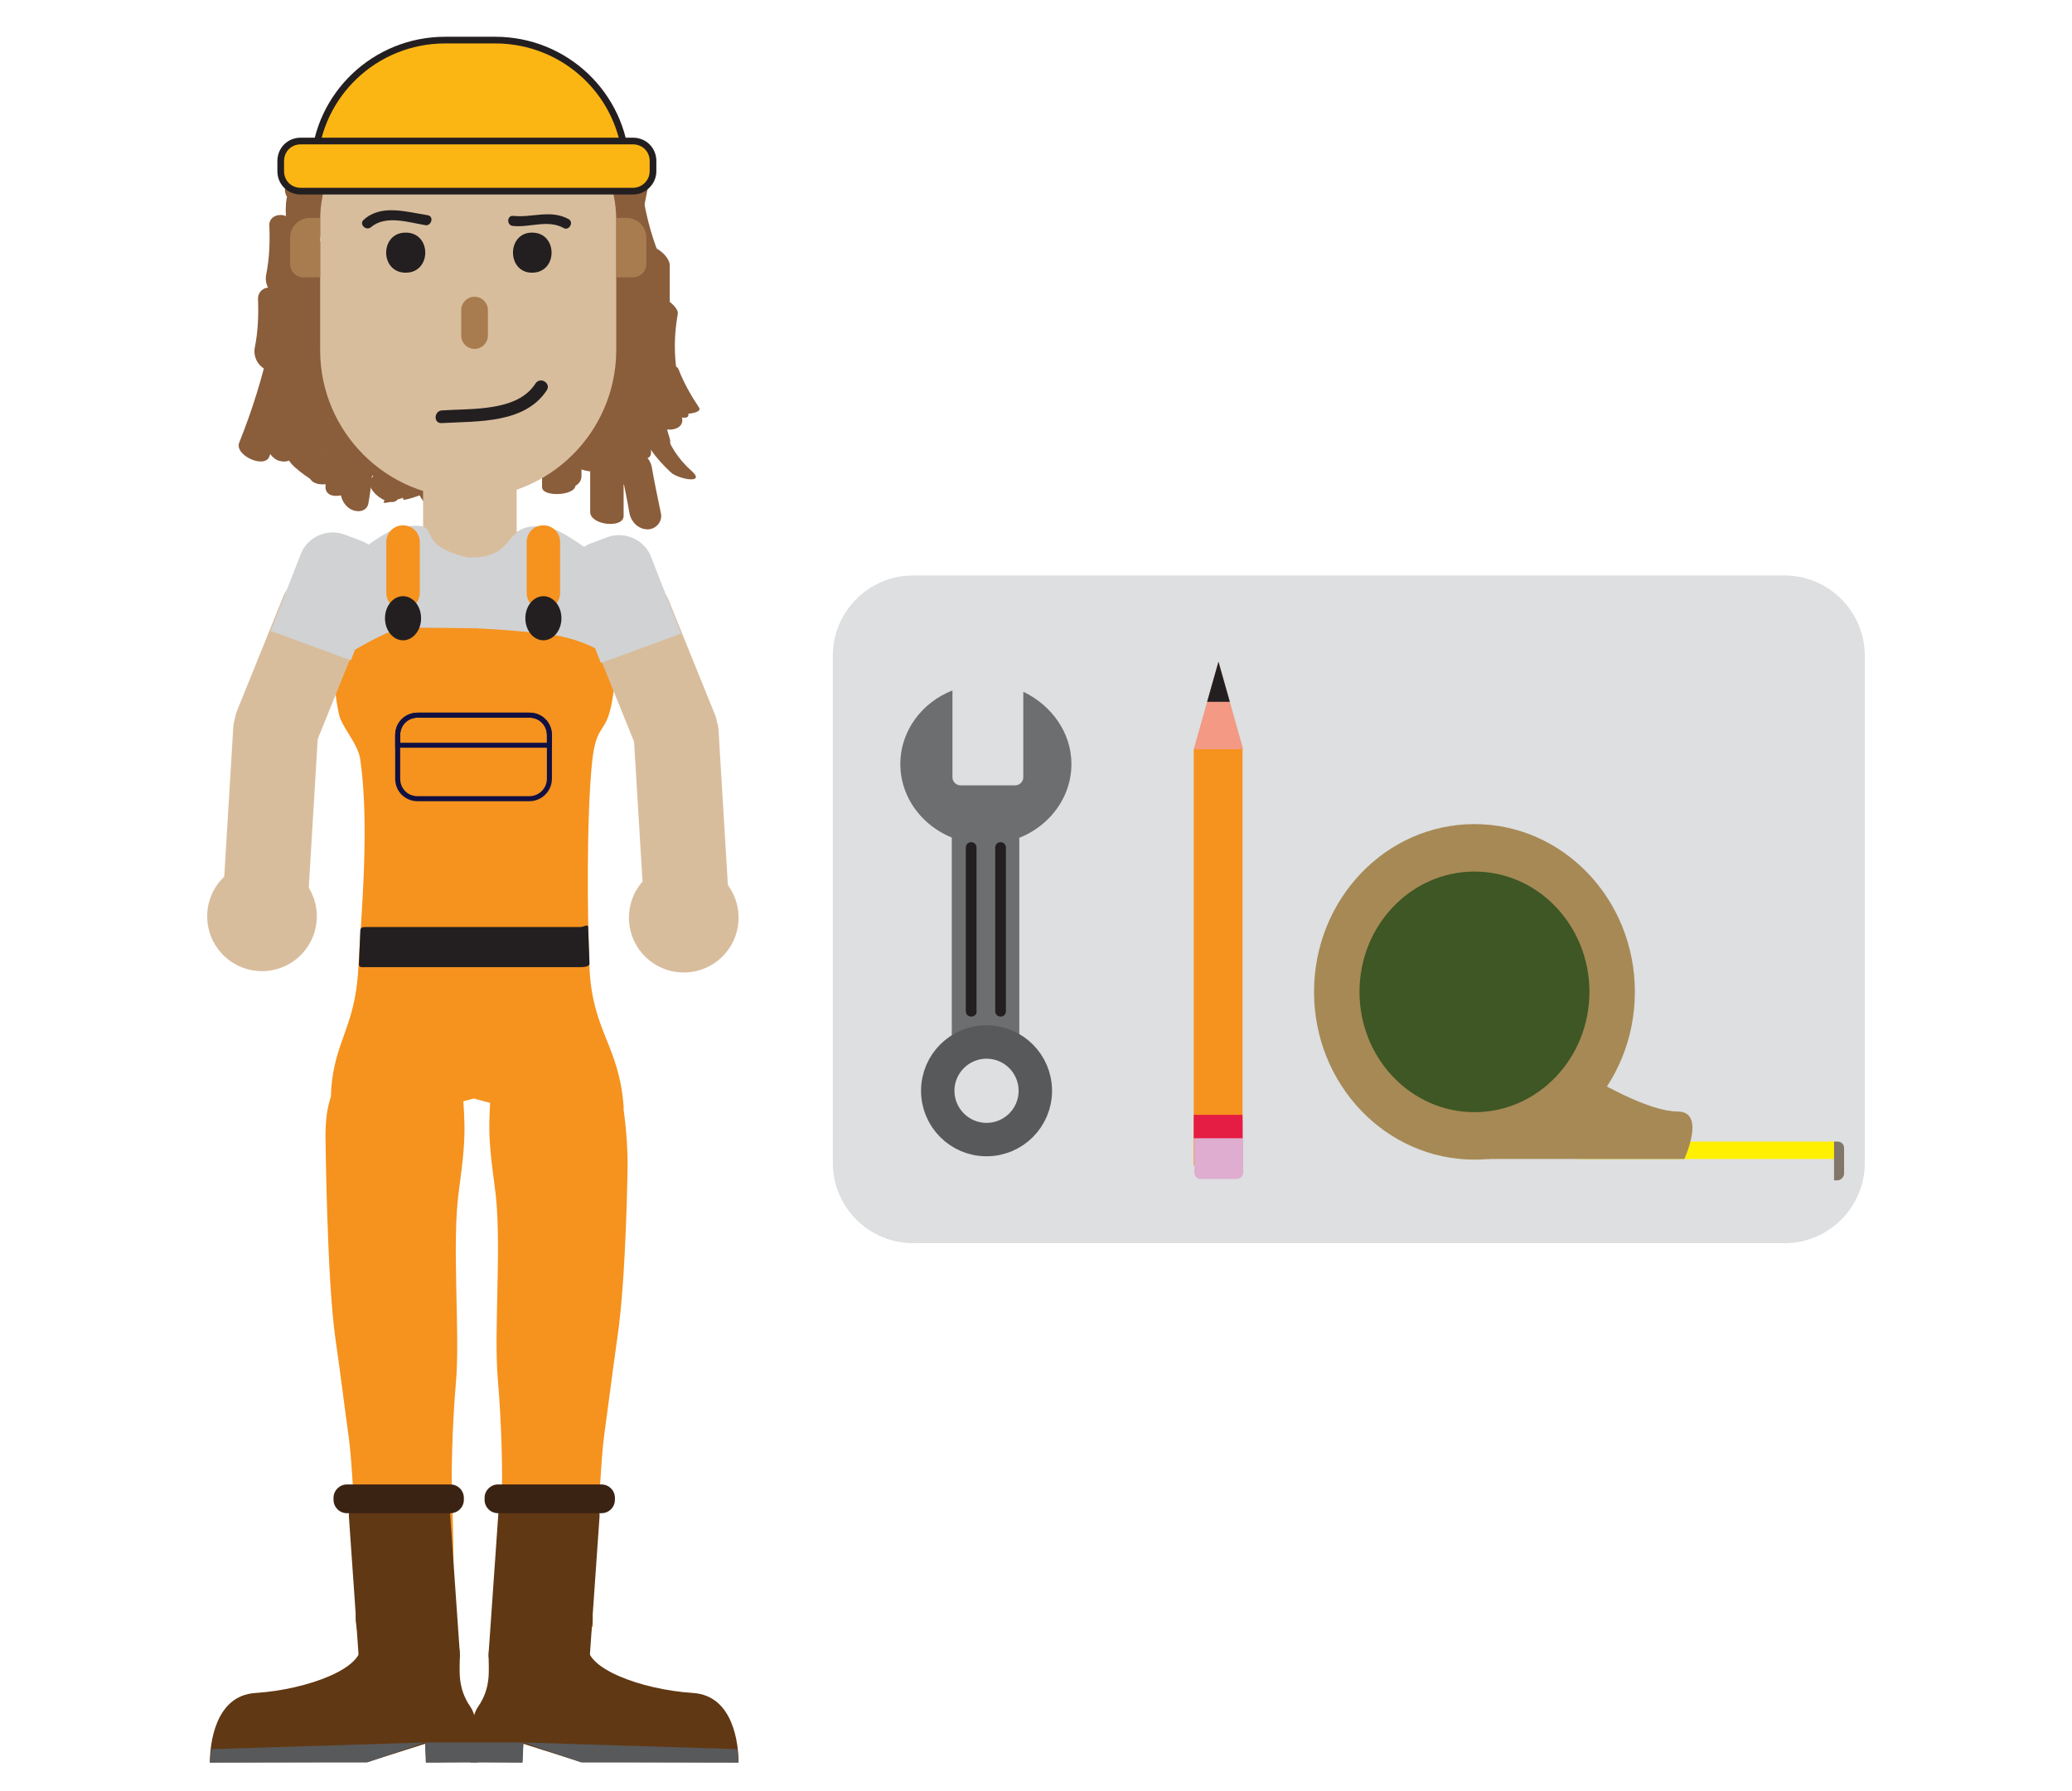 <?xml version="1.0" encoding="utf-8"?>
<!-- Generator: Adobe Illustrator 22.0.1, SVG Export Plug-In . SVG Version: 6.00 Build 0)  -->
<svg version="1.1" id="Layer_1" xmlns="http://www.w3.org/2000/svg" xmlns:xlink="http://www.w3.org/1999/xlink" x="0px" y="0px"
	 viewBox="0 0 310 268" style="enable-background:new 0 0 310 268;" xml:space="preserve">
<style type="text/css">
	.st0{fill:#DDDFE0;}
	.st1{fill:#FFF000;}
	.st2{fill:#A78956;}
	.st3{fill:#8A5D3B;}
	.st4{fill:#F6921E;}
	.st5{fill:#231F20;}
	.st6{fill:#D8BD9D;}
	.st7{fill:#A87C4F;}
	.st8{fill:#D0D2D3;}
	.st9{fill:none;stroke:#111042;stroke-width:0.75;stroke-miterlimit:10;}
	.st10{fill:#603813;}
	.st11{fill:#3B2314;}
	.st12{fill:#58595B;}
	.st13{fill:#FCB614;stroke:#231F20;stroke-miterlimit:10;}
	.st14{fill:#6D6E70;}
	.st15{fill:none;stroke:#58595B;stroke-width:5;stroke-miterlimit:10;}
	.st16{fill:#DEADCF;}
	.st17{fill:#E51C43;}
	.st18{fill:#F39984;}
	.st19{fill:#3E5724;}
	.st20{fill:#817669;}
</style>
<path class="st0" d="M267,186H136.6c-6.6,0-12-5.4-12-12V98.1c0-6.6,5.4-12,12-12H267c6.6,0,12,5.4,12,12V174
	C279,180.6,273.6,186,267,186z"/>
<rect x="236" y="170.8" class="st1" width="38.9" height="2.6"/>
<path class="st2" d="M252,173.4h-29.6v-22.5c0,0,20.4,15.4,28.6,15.4C255.3,166.3,252,173.4,252,173.4z"/>
<g>
	<g>
		<g>
			<path class="st3" d="M94.8,22.2c-3,14.8-4.2,29.4,3.8,42.9c1.8,3,1.4-0.1,0.4-1.7c-6.7-11.1-4.2-25.1-1.7-37.1
				C97.6,25,94.8,22,94.8,22.2L94.8,22.2z"/>
		</g>
	</g>
	<g>
		<g>
			<path class="st3" d="M96,37.9c0,7.3,0,14.7,0,22c0,1.9,4.2,4.4,4.2,1.8c0-7.3,0-14.7,0-22C100.2,37.8,96,35.3,96,37.9L96,37.9z"
				/>
		</g>
	</g>
	<g>
		<g>
			<path class="st3" d="M97.2,44.6c-1,5.3-0.4,10.5,1.6,15.4c0.4,1,1.5,1.9,2.6,2.3c0.5,0.2,2,0.5,1.5-0.6
				c-1.9-4.8-2.4-9.7-1.5-14.7C101.7,45.6,97.5,43.1,97.2,44.6L97.2,44.6z"/>
		</g>
	</g>
	<g>
		<g>
			<path class="st3" d="M94,41.1c-1.7,7.6-0.5,15.2,3.6,21.8c1.4,2.3,5.8,1.6,4.1-1.2c-3.5-5.6-4.7-12-3.3-18.5
				C99,40.8,94.5,38.4,94,41.1L94,41.1z"/>
		</g>
	</g>
	<g>
		<g>
			<path class="st3" d="M95.5,54.6c-2.4,6.1,0.3,11.9,4.9,16.1c1.1,1,5.4,1.8,3-0.3c-3.9-3.5-5.5-8.5-3.5-13.4
				C100.5,55.6,96,53.4,95.5,54.6L95.5,54.6z"/>
		</g>
	</g>
	<g>
		<g>
			<path class="st3" d="M95.9,54.2c-0.6,3.4-0.3,6.6,0.7,9.9c0.3,1.1,1.3,2.2,2.4,2.6c0.9,0.3,1.5-0.1,1.2-1.1
				c-0.9-2.7-1.1-5.4-0.6-8.2c0.2-1.1-0.7-2.2-1.5-2.8C97.8,54.3,96.1,53.2,95.9,54.2L95.9,54.2z"/>
		</g>
	</g>
	<g>
		<g>
			<path class="st3" d="M98.7,55.6c-2.1-1.1-4.6-0.8-5.5,1.7c-0.9,2.6-0.5,6.1-0.4,8.8c0.1,2,4.8,3.7,4.6,1.5
				c-0.1-1.7-0.1-3.4,0-5.1c0-0.7,0.1-1.5,0.1-2.2c0-0.4,0.1-0.9,0.2-1.3c0.6-0.6,0.4-0.8-0.6-0.7c0.8,0.4,2.4,0.8,2.9-0.2
				C100.7,57.1,99.4,56,98.7,55.6L98.7,55.6z"/>
		</g>
	</g>
	<g>
		<g>
			<path class="st3" d="M90.3,60.7c0,3.1-0.3,6.1-1,9.1c-0.5,2,4.2,3.9,4.6,2c0.7-3.3,1.1-6.5,1.1-9.9C95,60,90.3,58.5,90.3,60.7
				L90.3,60.7z"/>
		</g>
	</g>
	<g>
		<g>
			<path class="st3" d="M90.2,52.9c0.3,3.4,0,6.8-0.9,10.1c-0.6,2.2,4.3,1.6,4.9-0.4c1-3.6,1.3-7.2,0.9-10.9
				C94.8,49.6,89.9,50.7,90.2,52.9L90.2,52.9z"/>
		</g>
	</g>
	<g>
		<g>
			<path class="st3" d="M89.3,54.5c-0.4,3.8-0.5,7.7-0.3,11.5c0.1,0.8,1.2,1.9,1.8,2.5c0.2,0.2,1.5,1.5,1.5,1.1
				c-0.2-3.9-0.1-7.7,0.3-11.5c0.1-0.7-1.3-2-1.8-2.5C90.6,55.4,89.4,54.1,89.3,54.5L89.3,54.5z"/>
		</g>
	</g>
	<g>
		<g>
			<path class="st3" d="M87.1,61.3c-0.7,2.2-1.3,4.3-2,6.5c-0.4,1.3,4.5,1.2,4.8,0c0.7-2.2,1.3-4.3,2-6.5C92.4,60,87.5,60,87.1,61.3
				L87.1,61.3z"/>
		</g>
	</g>
	<g>
		<g>
			<path class="st3" d="M83.9,64.6c-0.2,1.3,0,2.5,0.5,3.7c0.4,0.9,1.6,1.5,2.5,1.9c0.2,0.1,2.3,0.7,2,0c-0.5-1-0.7-2.1-0.5-3.3
				c0.1-0.8-1.3-1.5-1.9-1.8C86.3,65,84,64,83.9,64.6L83.9,64.6z"/>
		</g>
	</g>
	<g>
		<g>
			<path class="st3" d="M88.3,67.5c0,3,0,6.1,0,9.1c0,2,5,2.5,5,0.6c0-3,0-6.1,0-9.1C93.3,66.1,88.3,65.6,88.3,67.5L88.3,67.5z"/>
		</g>
	</g>
	<g>
		<g>
			<path class="st3" d="M92.8,69.8c0.5,2.4,1,4.8,1.4,7.1c0.3,1.3,1.4,2.3,2.7,2.3c1.2,0,2.2-1.1,2-2.3c-0.5-2.4-1-4.8-1.4-7.1
				c-0.3-1.3-1.4-2.3-2.7-2.3C93.6,67.5,92.6,68.6,92.8,69.8L92.8,69.8z"/>
		</g>
	</g>
	<g>
		<g>
			<path class="st3" d="M91.1,27.6c0.5,3.8,1.5,7.3,2.9,10.9c0.7,1.8,5.5,2,4.6-0.4c-1.3-3.2-2.1-6.6-2.6-10
				C95.7,26.1,90.8,25.3,91.1,27.6L91.1,27.6z"/>
		</g>
	</g>
	<g>
		<g>
			<path class="st3" d="M89.2,36.9c-0.6,3.2,0.1,6.3,2,8.9c1.2,1.7,5.9,0,4.5-1.9c-1.5-2.1-2.1-4.6-1.6-7.2
				C94.6,34.3,89.6,34.8,89.2,36.9L89.2,36.9z"/>
		</g>
	</g>
	<g>
		<g>
			<path class="st3" d="M94.8,42.9c0.2,1.8,0.5,3.7,0.7,5.5c0.1,0.6,5,0.1,5-0.2c-0.2-1.8-0.5-3.7-0.7-5.5
				C99.7,42.1,94.8,42.5,94.8,42.9L94.8,42.9z"/>
		</g>
	</g>
	<g>
		<g>
			<path class="st3" d="M92.3,38.1c-0.2,4.7,0.1,9.4,0.9,14c0.4,2.6,5.1,0.8,4.7-1.6c-0.7-4.3-1-8.6-0.9-13
				C97.1,34.6,92.4,35.7,92.3,38.1L92.3,38.1z"/>
		</g>
	</g>
	<g>
		<g>
			<path class="st3" d="M90.1,44.5c0,3.3,0,6.7,0,10c0,1.2,5,0.9,5-0.5c0-3.3,0-6.7,0-10C95.1,42.9,90.1,43.1,90.1,44.5L90.1,44.5z"
				/>
		</g>
	</g>
	<g>
		<g>
			<path class="st3" d="M49.2,37.2c0.2,5.1-0.6,10.1-2.1,14.9c-0.8,2.6,4.2,2.6,4.9,0.2c1.6-5.2,2.3-10.5,2.1-16
				C54,33.8,49.1,34.6,49.2,37.2L49.2,37.2z"/>
		</g>
	</g>
	<g>
		<g>
			<path class="st3" d="M47.4,46.8c0.2,2.9-0.7,5.6-2.5,7.9c-0.2,0.3,1.6-0.4,1.7-0.4c0.8-0.3,2.2-0.7,2.7-1.4
				c1.8-2.3,2.7-5.1,2.6-8.1C51.9,45,47.3,45.9,47.4,46.8L47.4,46.8z"/>
		</g>
	</g>
	<g>
		<g>
			<path class="st3" d="M50.4,49c0.4,2.9-0.2,5.5-1.8,7.9c-1.3,2,2.6,5,4.1,2.7c2-3,2.7-6.5,2.1-10C54.4,47.2,49.9,45.9,50.4,49
				L50.4,49z"/>
		</g>
	</g>
	<g>
		<g>
			<path class="st3" d="M52.5,55.9c-1.5,2-2.4,4.2-2.7,6.8c-0.2,1.3,4.6,0.4,4.8-0.8c0.3-2.2,1-4.4,2.3-6.2c0.6-0.8-0.5-1-1.2-0.9
				C54.8,54.8,53,55.1,52.5,55.9L52.5,55.9z"/>
		</g>
	</g>
	<g>
		<g>
			<path class="st3" d="M54.8,61.7c-0.4,2.2-0.7,4.3-1.1,6.5c-0.3,1.7,3.5,4.7,3.9,2.2c0.4-2.2,0.7-4.3,1.1-6.5
				C59,62.3,55.2,59.3,54.8,61.7L54.8,61.7z"/>
		</g>
	</g>
	<g>
		<g>
			<path class="st3" d="M55.4,55.8c-0.1,1.9-0.7,3.8-1.7,5.4c-1.3,2.2,2.4,5.5,3.9,3c1.4-2.3,2.2-4.9,2.3-7.6
				C60.1,54.1,55.6,52.7,55.4,55.8L55.4,55.8z"/>
		</g>
	</g>
	<g>
		<g>
			<path class="st3" d="M57.4,64.4c-0.4,2.5-1.2,4.7-2.5,6.9c-0.2,0.3,1.6-0.4,1.7-0.5c0.7-0.3,2.2-0.9,2.6-1.6
				c1.4-2.2,2.2-4.6,2.6-7.1c0-0.1-2.2,0.8-2.4,0.9C59,63.3,57.5,63.8,57.4,64.4L57.4,64.4z"/>
		</g>
	</g>
	<g>
		<g>
			<path class="st3" d="M60.2,67.7c-0.4,2.7-1.4,5.1-2.8,7.4c-0.2,0.4,1.7-0.2,1.8-0.3c0.7-0.2,2.4-0.6,2.8-1.3
				c1.5-2.4,2.4-4.9,2.9-7.7c0-0.2-2.3,0.5-2.4,0.6C62,66.6,60.3,67.1,60.2,67.7L60.2,67.7z"/>
		</g>
	</g>
	<g>
		<g>
			<path class="st3" d="M59.8,62.1c-0.9,3.5-2.3,6.7-4.3,9.6c-1.1,1.6,3,4.5,4,3c2.1-3.2,3.7-6.6,4.6-10.4
				C64.6,62.6,60.3,60.1,59.8,62.1L59.8,62.1z"/>
		</g>
	</g>
	<g>
		<g>
			<path class="st3" d="M52.4,63.7c-1.3,2.3-3,4.3-5.2,5.7c-0.9,0.6-1.4,1.6-0.6,2.5c0.8,0.8,2.5,0.7,3.5,0.1
				c2.9-1.8,5.2-4.2,6.8-7.2C58.2,62.4,53.4,61.8,52.4,63.7L52.4,63.7z"/>
		</g>
	</g>
	<g>
		<g>
			<path class="st3" d="M50.1,57.1c-1.7,3.4-3.7,6.5-6.2,9.4c-0.4,0.5,3.5,3.4,4.3,2.5c2.5-2.8,4.6-6,6.2-9.4
				C54.9,58.7,50.5,56.3,50.1,57.1L50.1,57.1z"/>
		</g>
	</g>
	<g>
		<g>
			<path class="st3" d="M45.6,52.4c-1.2,2.2-2.3,4.3-3.5,6.5c-0.7,1.3,2.9,4.3,3.2,3.9c1.2-2.2,2.3-4.3,3.5-6.5
				C49.4,55,45.9,51.9,45.6,52.4L45.6,52.4z"/>
		</g>
	</g>
	<g>
		<g>
			<path class="st3" d="M47.9,51.6c-0.4,6-2,11.6-4.7,16.9c-0.4,0.8,3.6,3.5,3.7,3.4c2.7-5.3,4.3-10.9,4.7-16.9
				C51.7,53.6,47.9,52.1,47.9,51.6L47.9,51.6z"/>
		</g>
	</g>
	<g>
		<g>
			<path class="st3" d="M42.7,60.6c-1.2,1.5-2.1,3.2-2.7,5c-0.4,1.2,0.3,2.6,1.4,3.2c1,0.5,2.4,0.3,2.8-0.9c0.5-1.5,1.2-2.8,2.2-4.1
				C48,61.9,44.5,58.4,42.7,60.6L42.7,60.6z"/>
		</g>
	</g>
	<g>
		<g>
			<path class="st3" d="M49.3,63.2c-0.2,3.2-0.4,6.3-0.6,9.5c-0.2,2.6,4.7,1.5,4.8-0.9c0.2-3.2,0.4-6.3,0.6-9.5
				C54.3,59.7,49.4,60.8,49.3,63.2L49.3,63.2z"/>
		</g>
	</g>
	<g>
		<g>
			<path class="st3" d="M51.5,65.7c0.1,2.5,0,5-0.5,7.4c-0.2,1.2,0.4,2.5,1.5,3.1c0.9,0.5,2.3,0.4,2.6-0.8c0.5-2.8,0.8-5.7,0.6-8.5
				c-0.1-1.2-0.9-2.5-2.1-2.8C52.6,63.8,51.5,64.5,51.5,65.7L51.5,65.7z"/>
		</g>
	</g>
	<g>
		<g>
			<path class="st3" d="M59.9,68.2c0.5,2.2,0.6,4.3,0.4,6.5c0,0.3,2.3-0.5,2.5-0.6c0.5-0.2,2.1-0.7,2.1-1.4c0.2-2.2,0.1-4.4-0.4-6.5
				C64.5,66,59.7,67.4,59.9,68.2L59.9,68.2z"/>
		</g>
	</g>
	<g>
		<g>
			<path class="st3" d="M63.2,67.6c0,0.1,0.3,0.3,0.2,0.4c-0.1-0.3-0.1-0.3,0-0.1c0,0.1,0,0.2,0.1,0.2c0,0.1,0,0.1,0-0.1
				c0,0.1,0,0.2,0,0.2c0,0.1-0.1,0.6,0,0.3C63.2,69.8,64,71,65,71.5c0.7,0.4,2.5,0.7,2.7-0.5c0.3-1.4,0.1-2.8-0.7-4
				c-0.4-0.6-0.8-1-1.4-1.4c-0.4-0.2-1.1-0.5-1.7-0.3C63,65.5,62.6,66.7,63.2,67.6L63.2,67.6z"/>
		</g>
	</g>
	<g>
		<g>
			<path class="st3" d="M82.3,67.8c0,0.8,0,1.7,0,2.5c0,1.2,1.1,2.5,2.3,2.6c1.1,0.2,2.4-0.4,2.4-1.7c0-0.8,0-1.7,0-2.5
				c0-1.2-1.1-2.5-2.3-2.6C83.6,65.9,82.3,66.5,82.3,67.8L82.3,67.8z"/>
		</g>
	</g>
	<g>
		<g>
			<path class="st3" d="M81.1,68.4c0,1.5,0,3,0,4.5c0,1.5,5,1.3,5-0.3c0-1.5,0-3,0-4.5C86.1,66.7,81.1,66.8,81.1,68.4L81.1,68.4z"/>
		</g>
	</g>
	<g>
		<g>
			<path class="st3" d="M66.3,68c-1.2,1.3-1.8,2.7-2,4.5c0,0.5,0.4,1.2,0.8,1.6c0.4,0.4,1.1,0.8,1.7,0.9c1.3,0.1,2.1-0.5,2.2-1.8
				c0,0.4,0.1-0.3,0.1-0.4c0-0.1,0.2-0.6,0.2-0.5c-0.1,0.2,0.2-0.4,0.3-0.4c0-0.1,0.5-0.7,0.2-0.4c0.4-0.4,0.7-0.8,0.6-1.4
				c0-0.6-0.4-1.2-0.8-1.6C68.9,67.8,67.2,67,66.3,68L66.3,68z"/>
		</g>
	</g>
	<g>
		<g>
			<path class="st3" d="M62.7,69.9c-0.2,0.8-0.3,1.7-0.5,2.5c-0.1,0.3,0.2,0.9,0.3,1.2c0.3,0.6,0.6,1.1,1,1.6c0.1,0.2,1.5,1.7,1.6,1
				c0.2-0.8,0.3-1.7,0.5-2.5c0.1-0.3-0.2-0.9-0.3-1.2c-0.3-0.6-0.6-1.1-1-1.6C64.2,70.7,62.9,69.2,62.7,69.9L62.7,69.9z"/>
		</g>
	</g>
	<g>
		<g>
			<path class="st3" d="M50.5,22.7c-1.2,0-2.3,0-3.5,0c-0.4,0-0.6,0.5-0.7,0.8c-0.1,0.5,0.2,1.1,0.4,1.6c0.5,0.9,1.4,1.9,2.6,1.9
				c1.2,0,2.3,0,3.5,0c0.4,0,0.6-0.5,0.7-0.8c0.1-0.5-0.2-1.1-0.4-1.6C52.5,23.6,51.6,22.7,50.5,22.7L50.5,22.7z"/>
		</g>
	</g>
	<g>
		<g>
			<path class="st3" d="M45.8,25.1C44.7,25.5,43.6,26,43,27c-0.4,0.7-0.5,1.5-0.2,2.2c0.3,0.7,2,0.4,2.6,0.3
				c0.3-0.1,2.6-0.6,2.3-1.2c-0.2-0.4-0.2-0.9-0.1-1.4c0.1-0.2,0.2-0.4,0.3-0.6c0,0,0.2-0.2,0.1-0.2c0,0,0.1-0.1,0.1-0.1
				c-0.2,0.1-0.5,0.2-0.7,0.3c0.3-0.1,2.1-0.6,1.5-1.3c-0.3-0.3-0.9-0.2-1.2-0.2C47.1,24.8,46.4,24.9,45.8,25.1L45.8,25.1z"/>
		</g>
	</g>
	<g>
		<g>
			<path class="st3" d="M42.9,29.6c-0.4,2.3,0,4.7,1,6.8c0.6,1.4,5.1-0.8,4.5-2.2c-0.9-2-1.2-4-0.9-6.2
				C47.7,26.6,43.1,28.1,42.9,29.6L42.9,29.6z"/>
		</g>
	</g>
	<g>
		<g>
			<path class="st3" d="M44.6,35.3c-0.3,3.5-1,6.8-2.1,10.1c-0.5,1.4,2.7,5,3.1,3.7c1.2-3.5,1.9-7.1,2.3-10.8
				C48,37,44.8,33.4,44.6,35.3L44.6,35.3z"/>
		</g>
	</g>
	<g>
		<g>
			<path class="st3" d="M46.2,38.1c0.3,3.9-0.4,7.6-2.1,11.2c-0.5,1.1,0.9,1.3,1.6,1.2c1.1-0.1,2.4-0.9,2.9-1.9
				c1.8-3.8,2.6-7.8,2.3-12C50.7,34.6,46.1,36.3,46.2,38.1L46.2,38.1z"/>
		</g>
	</g>
	<g>
		<g>
			<path class="st3" d="M46.4,24.9c-1.2,2.4-1.6,4.9-1.1,7.5c0.2,1.1,1.1,2.4,2.3,2.6c1.2,0.2,1.7-1,1.5-2c-0.3-1.6-0.2-3.1,0.6-4.5
				c0.6-1.1,0.2-2.4-0.6-3.2C48.5,24.7,46.9,23.8,46.4,24.9L46.4,24.9z"/>
		</g>
	</g>
	<g>
		<g>
			<path class="st3" d="M44.8,36.5c0,2.2-0.4,4.2-1.3,6.2c-0.7,1.5,3.8,3.7,4.4,2.3c1-2.2,1.4-4.5,1.4-6.9
				C49.4,36.6,44.8,34.7,44.8,36.5L44.8,36.5z"/>
		</g>
	</g>
	<g>
		<g>
			<path class="st3" d="M43.8,47.9c0,1.8,0,3.7,0,5.5c0,1.5,4.7,2.5,4.7,1.7c0-1.8,0-3.7,0-5.5C48.5,48.2,43.8,47.2,43.8,47.9
				L43.8,47.9z"/>
		</g>
	</g>
	<g>
		<g>
			<path class="st3" d="M43.4,46.9c-0.2,2.5-0.9,4.8-2.2,6.9c-0.3,0.5,4.2,2.6,4.7,1.7c1.2-2.2,2-4.5,2.2-6.9
				C48.2,47.5,43.4,46.5,43.4,46.9L43.4,46.9z"/>
		</g>
	</g>
	<g>
		<g>
			<path class="st3" d="M42.4,36.1c-0.5,10.4-2.7,20.4-6.6,30.1c-0.8,1.9,3.8,4,4.5,2.1c3.9-9.9,6.2-20.2,6.7-30.9
				C47.2,35.5,42.5,33.9,42.4,36.1L42.4,36.1z"/>
		</g>
	</g>
	<g>
		<g>
			<path class="st3" d="M89.8,22.7c0.4,4.8,0.7,9.7,1.1,14.5c0,0.3,5-0.2,4.9-0.8c-0.4-4.8-0.7-9.7-1.1-14.5
				C94.7,21.6,89.7,22.1,89.8,22.7L89.8,22.7z"/>
		</g>
	</g>
	<g>
		<g>
			<path class="st3" d="M91.8,21c0.4,1.8,0.7,3.7,1.1,5.5c0.2,1.1,0.8,2.2,1.3,3.1c0.1,0.2,1.1,1.5,0.9,0.6
				c-0.4-1.8-0.7-3.7-1.1-5.5c-0.2-1.1-0.8-2.2-1.3-3.1C92.6,21.3,91.7,20,91.8,21L91.8,21z"/>
		</g>
	</g>
	<g>
		<g>
			<path class="st3" d="M86.4,23.2c0,0,0.2-0.1,0.2-0.1c-0.1,0-0.3,0-0.4,0.1c-0.1,0-0.3,0-0.4,0c0.3,0-0.2,0-0.2-0.1
				c0.4,0.1-0.3-0.2-0.1-0.1c0,0,0.1,0,0.1,0.1c0.1,0.1,0.1,0,0,0c-0.1-0.1-0.1-0.1-0.1,0c0,0,0.1,0.1,0.1,0.1
				c0.1,0.2-0.1-0.3,0-0.1c0,0.1,0.1,0.2,0.1,0.3c0.2,0.4,0.8,0.7,1.2,0.9c0.6,0.2,1.3,0.2,1.9,0c0.9-0.3,2.1-1,1.6-2.1
				c-0.8-2-3.7-2.6-5.6-2c-0.5,0.2-1.1,0.4-1.4,0.8c-0.3,0.3-0.4,0.9-0.2,1.3C83.8,23.3,85.4,23.6,86.4,23.2L86.4,23.2z"/>
		</g>
	</g>
	<g>
		<g>
			<path class="st3" d="M88.1,26.2c-0.3,4,0.2,7.8,1.6,11.6c0.4,1.1,1.4,2.3,2.7,2.2c1.2-0.1,1.7-1.2,1.3-2.2
				c-1.1-3-1.7-6.2-1.4-9.4c0.1-1.2-0.5-2.5-1.7-3.1C89.7,24.9,88.2,24.9,88.1,26.2L88.1,26.2z"/>
		</g>
	</g>
	<g>
		<g>
			<path class="st3" d="M96.5,55.5c0.9,2.1,2,4.2,3.3,6.1c0.5,0.7,2.4,0.4,3.1,0.3c0.3,0,2.1-0.2,1.7-0.9c-1.2-1.8-2.3-3.7-3.1-5.8
				C101,54,96.3,55,96.5,55.5L96.5,55.5z"/>
		</g>
	</g>
	<g>
		<g>
			<path class="st3" d="M40.3,33.8c0.1,2.5,0,5-0.5,7.4c-0.2,1.2,0.4,2.5,1.5,3.1c0.9,0.5,2.3,0.4,2.6-0.8c0.5-2.8,0.8-5.7,0.6-8.5
				c-0.1-1.2-0.9-2.5-2.1-2.8C41.3,32,40.2,32.6,40.3,33.8L40.3,33.8z"/>
		</g>
	</g>
	<g>
		<g>
			<path class="st3" d="M38.6,44.7c0.1,2.5,0,5-0.5,7.4c-0.2,1.2,0.4,2.5,1.5,3.1c0.9,0.5,2.3,0.4,2.6-0.8c0.5-2.8,0.8-5.7,0.6-8.5
				c-0.1-1.2-0.9-2.5-2.1-2.8C39.7,42.8,38.6,43.5,38.6,44.7L38.6,44.7z"/>
		</g>
	</g>
</g>
<path class="st4" d="M74.7,243.6l14-0.2c0,0-0.3-10.8,0.3-13.9c0.8-4.2,0.8-10.2,1.4-14.8c0.6-4.3,1.2-9.2,2-14.8
	c1.3-8.9,1.5-25.6,1.5-25.6c0-4.8-0.9-18-5.6-18l-14.6,2.3c-0.4,9-1,9.4,0.3,18.8c1.2,8.2-0.2,21.5,0.5,29.2
	c0.5,5.8,0.8,14.3,0.5,19.1C74.8,230.1,74.7,243.6,74.7,243.6z"/>
<g>
	<path class="st4" d="M70.4,164.2c0,0,23.3,7,22.9,1.3c-0.7-9.1-4.6-11.1-5.1-20.5c-0.3-6.8-0.5-22.6,0.4-31.1
		c0.6-5.5,1.9-4.1,2.8-8.1c2.2-10.3-1.2-20.4-1.2-20.4s-5.8-5.3-8.4-5.8c-8.8-1.6-11.3,5.8-11.3,5.8V164.2z"/>
	<path class="st4" d="M71.4,164.2c0,0-21.9,6.5-21.9,0.7c0-8.8,3.6-10.5,4.1-19.9c0.5-8.9,1.7-21.5,0.3-31.4
		c-0.4-2.5-2.8-4.8-3.2-6.8c-2.2-10.3,1-21.4,1-21.4s2.2-4.7,8.8-5.3c7.9-0.7,10.9,5.3,10.9,5.3V164.2z"/>
</g>
<path class="st5" d="M86.9,144.7H54.7c-0.5,0-1,0.1-1-0.4l0.2-4.9c0-0.6,0.2-0.7,0.8-0.7h32.1c0.5,0,1.2-0.5,1.2,0l0.2,5.5
	C88.2,144.6,87.4,144.7,86.9,144.7z"/>
<path class="st6" d="M105.3,139.9l-4.7,0.3c-2.2,0.1-4.1-1.6-4.2-3.8l-1.6-26.5c-0.1-2.2,1.6-4.1,3.8-4.2l4.7-0.3
	c2.2-0.1,4.1,1.6,4.2,3.8l1.6,26.5C109.2,137.9,107.5,139.8,105.3,139.9z"/>
<path class="st6" d="M37.1,139.5l4.7,0.3c2.2,0.1,4.1-1.6,4.2-3.8l1.6-26.5c0.1-2.2-1.6-4.1-3.8-4.2l-4.7-0.3
	c-2.2-0.1-4.1,1.6-4.2,3.8l-1.6,26.5C33.2,137.4,34.9,139.3,37.1,139.5z"/>
<path class="st6" d="M75.3,85h-10c-1.1,0-2-0.9-2-2V73c0-1.1,0.9-2,2-2h10c1.1,0,2,0.9,2,2v10C77.3,84.1,76.4,85,75.3,85z"/>
<path class="st6" d="M70,74.5L70,74.5c-12.2,0-22.1-9.9-22.1-22.1V33c0-10.3,8.3-18.6,18.6-18.6h7.1c10.3,0,18.6,8.3,18.6,18.6v19.5
	C92.1,64.7,82.2,74.5,70,74.5z"/>
<path class="st7" d="M94.7,41.5h-2.5v-8.9h1.5c1.7,0,3,1.3,3,3v3.9C96.7,40.6,95.8,41.5,94.7,41.5z"/>
<path class="st7" d="M45.4,41.5h2.5v-8.9h-1.5c-1.7,0-3,1.3-3,3v3.9C43.4,40.6,44.3,41.5,45.4,41.5z"/>
<path class="st4" d="M67.9,244.1l-14-0.2c0,0,0.3-10.8-0.3-13.9c-0.8-4.2-0.8-10.2-1.4-14.8c-0.6-4.3-1.2-9.2-2-14.8
	c-1.3-8.9-1.5-30.4-1.5-30.4c0-4.8,0.9-8.3,5.3-12.1l15,1.1c0.4,9,1,9.4-0.3,18.8c-1.2,8.2,0.2,21.5-0.5,29.2
	c-0.5,5.8-0.8,14.3-0.5,19.1C67.9,230.6,67.9,244.1,67.9,244.1z"/>
<path class="st8" d="M69.6,85L71,94c0,0,3.7,0.1,10.3,0.8c7.5,0.7,11.9,4.9,11.9,4.9c0.4-8.2-2.1-15-2.1-15s-6.3-5.3-9.1-5.8
	c-7.4-1.2-4,4.8-12.1,4.5C69,83.2,69.6,85,69.6,85z"/>
<path class="st8" d="M70.8,84.7L71,94c0,0-7.6-0.1-10.4-0.1c-2.6,0-11.6,5.8-11.6,5.8c-0.4-8.2,2-15,2-15s6.2-5.3,8.9-5.8
	c7.3-1.2,1,2.3,10,4.5C69.4,84,70.8,84.7,70.8,84.7z"/>
<path class="st6" d="M37.6,111.8l4.4,1.8c2,0.8,4.4-0.2,5.2-2.2l7-17.3c0.8-2-0.2-4.4-2.2-5.2L47.6,87c-2-0.8-4.4,0.2-5.2,2.2
	l-7,17.3C34.6,108.6,35.6,110.9,37.6,111.8z"/>
<path class="st6" d="M104.8,112.2l-4.4,1.8c-2,0.8-4.4-0.2-5.2-2.2l-7-17.3c-0.8-2,0.2-4.4,2.2-5.2l4.4-1.8c2-0.8,4.4,0.2,5.2,2.2
	l7,17.3C107.8,109,106.8,111.4,104.8,112.2z"/>
<path class="st8" d="M89.9,99.2l12-4.4l-4.5-11.5c-1-2.6-4-3.9-6.6-2.9l-2.4,0.9c-2.7,1-4,3.9-3,6.4L89.9,99.2z"/>
<path class="st8" d="M52.5,98.8l-12-4.4L45,82.9c1-2.6,4-3.9,6.6-2.9l2.4,0.9c2.7,1,4,3.9,3,6.4L52.5,98.8z"/>
<path class="st4" d="M81.3,91.2L81.3,91.2c-1.4,0-2.5-1.1-2.5-2.5v-7.6c0-1.4,1.1-2.5,2.5-2.5h0c1.4,0,2.5,1.1,2.5,2.5v7.6
	C83.8,90.1,82.7,91.2,81.3,91.2z"/>
<path class="st4" d="M60.3,91.2L60.3,91.2c-1.4,0-2.5-1.1-2.5-2.5v-7.6c0-1.4,1.1-2.5,2.5-2.5h0c1.4,0,2.5,1.1,2.5,2.5v7.6
	C62.8,90.1,61.7,91.2,60.3,91.2z"/>
<ellipse class="st5" cx="81.3" cy="92.5" rx="2.7" ry="3.3"/>
<ellipse class="st5" cx="60.3" cy="92.5" rx="2.7" ry="3.3"/>
<path class="st9" d="M79.2,119.5H62.5c-1.7,0-3-1.3-3-3V110c0-1.7,1.3-3,3-3h16.7c1.7,0,3,1.3,3,3v6.5
	C82.2,118.2,80.8,119.5,79.2,119.5z"/>
<path class="st9" d="M82.2,111.5H59.5V110c0-1.7,1.3-3,3-3h16.7c1.7,0,3,1.3,3,3V111.5z"/>
<path class="st10" d="M66,250.6l-9.1,0.6c-1.6,0.1-3.1-1.1-3.2-2.8l-1.5-21.5c-0.1-1.6,1.1-3.1,2.8-3.2l9.1-0.6
	c1.6-0.1,3.1,1.1,3.2,2.8l1.5,21.5C68.9,249,67.7,250.5,66,250.6z"/>
<path class="st11" d="M67.4,226.4H51.9c-1.1,0-2-0.9-2-2v-0.3c0-1.1,0.9-2,2-2h15.5c1.1,0,2,0.9,2,2v0.3
	C69.4,225.5,68.5,226.4,67.4,226.4z"/>
<path class="st10" d="M55.1,263.6l-23.7,0.1c0-2.6,0.7-10,6.8-10.4c7.8-0.5,16.7-3.8,15.7-7.5c-2.8-9.8,3.5-4.8,10.2-3
	c8.2,2.2,2.2,6.7,6.3,12.6c1.3,1.9,0.9,5.8,1,8.2l-7.6,0.1l-0.2-2.8L55.1,263.6z"/>
<polygon class="st12" points="71.5,263.7 63.7,263.7 63.6,260.7 71.5,260.7 "/>
<polygon class="st12" points="54.9,263.7 31.4,263.7 31.6,261.7 63.6,260.7 "/>
<path class="st10" d="M75.9,250.6l9.1,0.6c1.6,0.1,3.1-1.1,3.2-2.8l1.5-21.5c0.1-1.6-1.1-3.1-2.8-3.2l-9.1-0.6
	c-1.6-0.1-3.1,1.1-3.2,2.8l-1.5,21.5C73,249,74.2,250.5,75.9,250.6z"/>
<path class="st11" d="M74.5,226.4H90c1.1,0,2-0.9,2-2v-0.3c0-1.1-0.9-2-2-2H74.5c-1.1,0-2,0.9-2,2v0.3
	C72.5,225.5,73.4,226.4,74.5,226.4z"/>
<path class="st10" d="M86.8,263.6l23.7,0.1c0-2.6-0.7-10-6.8-10.4c-7.8-0.5-16.7-3.8-15.7-7.5c2.8-9.8-3.5-4.8-10.2-3
	c-8.2,2.2-2.2,6.7-6.3,12.6c-1.3,1.9-0.9,5.8-1,8.2l7.6,0.1l0.2-2.8L86.8,263.6z"/>
<polygon class="st12" points="70.4,263.7 78.2,263.7 78.3,260.7 70.4,260.7 "/>
<polygon class="st12" points="87,263.7 110.5,263.7 110.3,261.7 78.3,260.7 "/>
<path class="st13" d="M93.7,24.6C93.2,14.2,84.6,6,74.1,6h-7.5C56.1,6,47.5,14.2,47,24.6H93.7z"/>
<path class="st13" d="M94.7,28.6H45c-1.7,0-3-1.3-3-3v-1.5c0-1.7,1.3-3,3-3h49.7c1.7,0,3,1.3,3,3v1.5C97.7,27.3,96.3,28.6,94.7,28.6
	z"/>
<circle class="st6" cx="102.3" cy="137.3" r="8.2"/>
<circle class="st6" cx="39.2" cy="137.1" r="8.2"/>
<g>
	<g>
		<path class="st5" d="M60.7,40.8c3.9,0,3.9-6,0-6C56.8,34.8,56.8,40.8,60.7,40.8L60.7,40.8z"/>
	</g>
</g>
<g>
	<g>
		<path class="st5" d="M79.6,40.8c3.9,0,3.9-6,0-6C75.8,34.8,75.8,40.8,79.6,40.8L79.6,40.8z"/>
	</g>
</g>
<g>
	<g>
		<path class="st5" d="M76.7,33.8c2.5,0.3,5.2-1,7.6,0.3c0.8,0.5,1.6-0.8,0.8-1.3c-2.7-1.5-5.5-0.2-8.3-0.5
			C75.8,32.2,75.8,33.7,76.7,33.8L76.7,33.8z"/>
	</g>
</g>
<g>
	<g>
		<path class="st5" d="M64,32.2c-3.2-0.5-7-1.7-9.6,0.7c-0.7,0.6,0.3,1.7,1.1,1.1c2.2-1.9,5.7-0.7,8.2-0.3
			C64.5,33.8,65,32.4,64,32.2L64,32.2z"/>
	</g>
</g>
<path class="st7" d="M71,52.2L71,52.2c-1.1,0-2-0.9-2-2v-3.8c0-1.1,0.9-2,2-2l0,0c1.1,0,2,0.9,2,2v3.8C73,51.3,72.1,52.2,71,52.2z"
	/>
<g>
	<g>
		<path class="st5" d="M66.1,63.3c5.4-0.3,12.4,0.1,15.7-4.9c0.7-1.1-1-2.1-1.7-1c-2.7,4.2-9.5,3.7-13.9,4
			C64.9,61.4,64.8,63.4,66.1,63.3L66.1,63.3z"/>
	</g>
</g>
<rect x="142.4" y="119.2" class="st14" width="10.1" height="37.8"/>
<path class="st14" d="M153.1,103.5v12.8c0,0.7-0.6,1.2-1.2,1.2h-8.2c-0.7,0-1.2-0.6-1.2-1.2v-13c-4.6,1.8-7.8,6.1-7.8,11
	c0,6.6,5.7,12,12.8,12s12.8-5.4,12.8-12C160.3,109.6,157.3,105.5,153.1,103.5z"/>
<circle class="st15" cx="147.6" cy="163.2" r="7.3"/>
<path class="st5" d="M145.3,152.1L145.3,152.1c-0.5,0-0.8-0.4-0.8-0.8v-24.5c0-0.5,0.4-0.8,0.8-0.8l0,0c0.5,0,0.8,0.4,0.8,0.8v24.5
	C146.2,151.7,145.8,152.1,145.3,152.1z"/>
<path class="st5" d="M149.7,152.1L149.7,152.1c-0.5,0-0.8-0.4-0.8-0.8v-24.5c0-0.5,0.4-0.8,0.8-0.8l0,0c0.5,0,0.8,0.4,0.8,0.8v24.5
	C150.5,151.7,150.2,152.1,149.7,152.1z"/>
<rect x="178.6" y="112.1" class="st4" width="7.3" height="62.3"/>
<path class="st16" d="M185,176.4h-5.3c-0.6,0-1-0.4-1-1v-7.7h7.3v7.7C186,176,185.5,176.4,185,176.4z"/>
<rect x="178.6" y="166.8" class="st17" width="7.3" height="3.5"/>
<polygon class="st18" points="182.3,99 186,112.1 178.6,112.1 "/>
<polygon class="st5" points="184,105 182.3,99 180.6,105 "/>
<ellipse class="st2" cx="220.6" cy="148.4" rx="24" ry="25.1"/>
<ellipse class="st19" cx="220.6" cy="148.4" rx="17.2" ry="18"/>
<path class="st20" d="M274.9,176.6h-0.5v-5.8h0.5c0.6,0,1,0.4,1,1v3.8C275.9,176.1,275.4,176.6,274.9,176.6z"/>
</svg>

